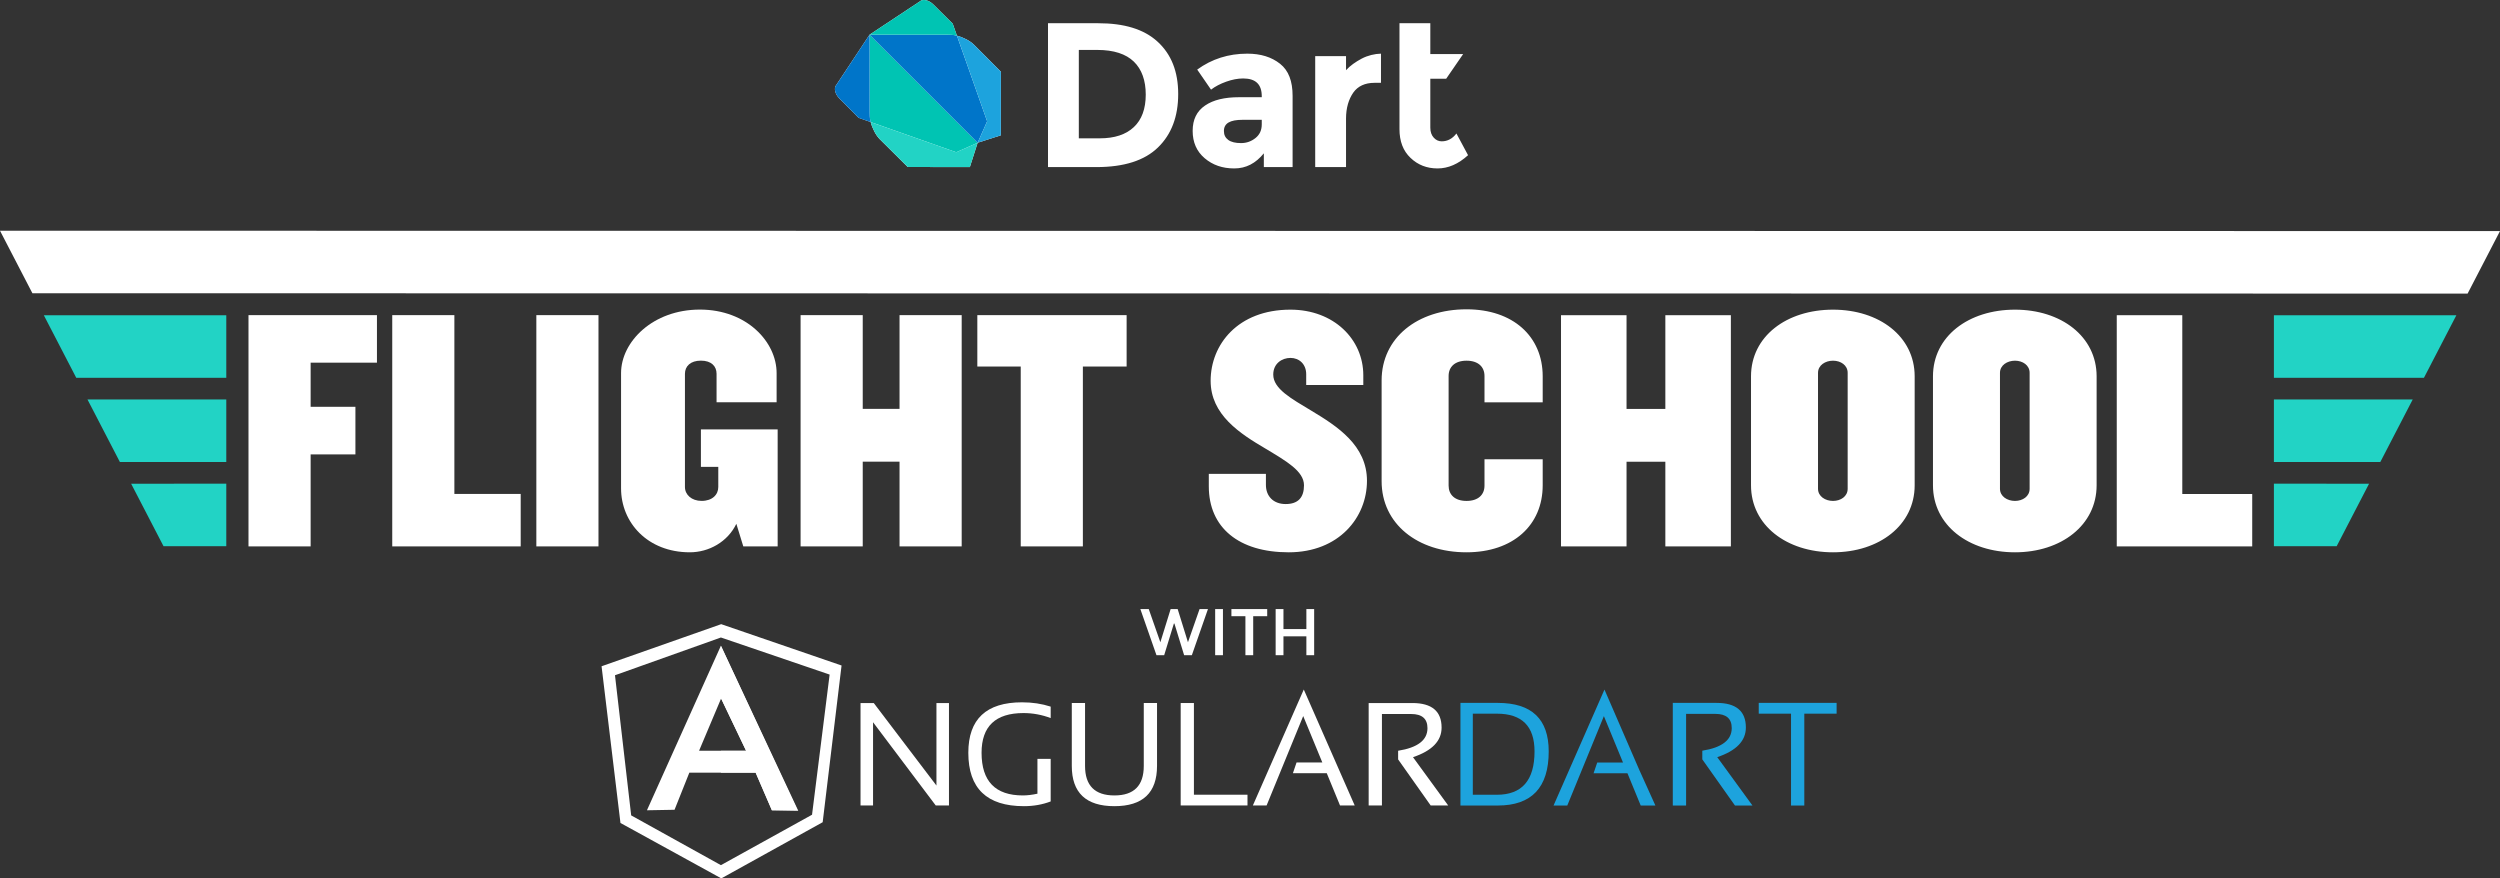 <svg xmlns="http://www.w3.org/2000/svg" width="790.75" height="277.837"><rect width="100%" height="100%" fill="#333333" stroke="none"/><path fill="#fff" d="M308.108 14.188c-1.236-1.251-3.437-2.386-5.426-2.9h-.005l-1.339-3.797-6.121-6.076c-1.411-1.402-3.339-1.837-4.275-.966l-15.899 10.521.012.004h-.012v-.004l-10.514 15.89c-.871.933-.437 2.862.968 4.281l6.076 6.124 3.82 1.346c.512 1.983 1.659 4.213 2.892 5.432l8.835 8.781 19.644.026 2.46-7.696.005-.004-.014-.018.018.018v-.005l7.331-2.342.018-20.109-8.474-8.506z"/><path d="M366.128 13.17c4.36 3.989 6.536 9.462 6.536 16.567 0 7.113-2.123 12.744-6.38 16.887-4.249 4.146-10.736 6.226-19.458 6.226h-15.344v-45.503h15.87c8.153 0 14.412 1.832 18.776 5.823zm-7.495 27.033c2.504-2.353 3.765-5.782 3.765-10.283 0-4.485-1.261-8.003-3.765-10.429-2.504-2.424-6.352-3.696-11.54-3.696h-5.863v27.958h6.646c4.662 0 8.253-1.191 10.757-3.55zm50.214 12.648h-9.095v-4.353c-2.598 3.183-5.631 4.778-9.355 4.778-3.731 0-6.843-1.078-9.37-3.24-2.533-2.157-3.79-5.032-3.79-8.637 0-3.596 1.309-6.237 3.926-8.02 2.619-1.792 6.198-2.63 10.732-2.63h7.199v-.304c0-3.748-1.912-5.628-5.879-5.628-1.708 0-3.473.345-5.366 1.017-1.901.679-3.494 1.516-4.803 2.522l-4.373-6.35c4.624-3.358 9.903-5.034 15.83-5.034 4.276 0 7.679 1.066 10.385 3.203 2.701 2.136 3.959 5.514 3.959 10.137v22.539zm-9.752-13.508v-1.444h-6.089c-3.923 0-5.882 1.088-5.882 3.534 0 1.263.469 2.171 1.399 2.85.943.67 2.281.977 4.026.977 1.745 0 3.254-.551 4.584-1.616 1.337-1.074 1.962-2.513 1.962-4.301zm35.626-13.144c-2.928 0-5.236 1.034-6.68 3.1-1.438 2.074-2.292 4.811-2.292 8.209v15.343h-9.749v-35.1h9.749v4.454c1.301-1.444 3.076-2.663 4.968-3.672 1.903-.998 4.138-1.524 6.087-1.562v9.228h-2.083zm17.687-1.3v15.488c0 1.357.396 2.408 1.1 3.171.693.764 1.543 1.145 2.504 1.145 1.834 0 3.398-.827 4.654-2.481l3.679 6.867c-3.056 2.788-6.271 4.188-9.651 4.188-3.377 0-6.226-1.111-8.55-3.341-2.342-2.219-3.49-5.251-3.49-9.091v-33.499h9.755v9.75h10.388l-5.367 7.804h-5.022z" fill="#fff"/><path fill="#00C4B3" d="M278.468 14.387l-3.424-3.413.02 24.689.039 1.155c.021.542.118 1.157.291 1.793l27.066 9.544 6.764-3.001.005-.004-30.761-30.763z"/><path fill="#22D3C5" d="M275.393 38.612l-.013-.035.013.035zm33.836 6.539l-.006.003-6.764 3.001-27.066-9.544c.512 1.983 1.659 4.213 2.892 5.432l8.835 8.781 19.644.026 2.465-7.7-.006.004z"/><path fill="#0075C9" d="M275.043 10.97l-10.514 15.89c-.871.933-.437 2.862.968 4.281l6.076 6.124 3.82 1.346c-.173-.636-.27-1.251-.291-1.793l-.039-1.155-.02-24.689v-.004z"/><path fill="#0075C9" d="M302.676 11.288c-.63-.164-1.238-.261-1.793-.277l-1.214-.045-24.625.003 34.189 34.181 3.004-6.774-9.561-27.088z"/><path fill="#1DA3DD" d="M302.645 11.281l.036.007h-.005l-.031-.007zm5.463 2.907c-1.236-1.251-3.437-2.386-5.426-2.9l9.555 27.088-3.004 6.774 7.331-2.347.018-20.109-8.474-8.506z"/><path fill="#00C4B3" d="M301.337 7.491l-6.121-6.076c-1.411-1.402-3.339-1.837-4.275-.966l-15.898 10.521 24.625-.003 1.214.045c.555.016 1.163.112 1.793.277l-1.338-3.798zm-26.294 3.479"/><polygon fill="#fff" points="10.25,92.754 780.5,92.865 790.75,73.088 0,72.977"/><path d="M98.254 114.72v13.955h14.165v15.045h-14.165v29.098h-19.658v-73.138h40.634v15.04h-20.976zm25.812 58.098v-73.138h19.653v56.558h20.977v16.581h-40.63zm45.578 0v-73.138h19.656v73.138h-19.656zm65.457 0l-2.194-7.137c-2.747 5.709-8.677 9.009-14.714 9.009-13.401 0-21.752-9.448-21.752-20.214v-36.46c0-9.879 9.998-20.097 24.933-20.097 14.822 0 24.268 10.218 24.268 20.097v9.224h-18.994v-9.002c0-2.413-1.651-4.17-4.949-4.17-3.296 0-5.052 1.757-5.052 4.17v35.803c0 2.418 2.084 4.391 5.274 4.391 3.397 0 5.272-1.973 5.272-4.391v-6.375h-5.495v-11.854h24.274v37.005h-10.871zm49.422 0v-26.794h-11.639v26.794h-19.658v-73.138h19.658v29.649h11.639v-29.649h19.659v73.138h-19.659zm57.991-56.89v56.89h-19.656v-56.89h-13.728v-16.248h47.223v16.249h-13.839z" fill="#fff"/><polygon fill="#22D3C5" points="776.945,99.719 719.236,99.71 719.236,119.488 766.695,119.493"/><polygon fill="#22D3C5" points="763.142,126.353 719.236,126.348 719.236,146.13 752.891,146.136"/><polygon fill="#22D3C5" points="749.336,152.997 719.236,152.991 719.236,172.773 739.085,172.773"/><polygon fill="#22D3C5" points="13.866,99.719 71.575,99.71 71.575,119.488 24.118,119.493"/><polygon fill="#22D3C5" points="27.67,126.353 71.575,126.348 71.575,146.13 37.92,146.136"/><polygon fill="#22D3C5" points="41.476,152.997 71.575,152.991 71.575,172.773 51.728,172.773"/><path fill="#fff" d="M272.185 254.768v-32.398h4.186l19.827 26.098v-26.098h3.963v32.398h-4.189l-19.827-26.326v26.326h-3.96z"/><path fill="#fff" d="M332.33 253.498c-2.614.995-5.427 1.494-8.454 1.494-11.73 0-17.597-5.623-17.597-16.88 0-10.641 5.662-15.969 16.987-15.969 3.249 0 6.272.454 9.064 1.361v3.625c-2.792-1.059-5.667-1.588-8.608-1.588-8.834 0-13.255 4.193-13.255 12.57 0 8.987 4.353 13.484 13.056 13.484 1.383 0 2.92-.183 4.616-.547v-11.009h4.191v13.459z"/><path fill="#fff" d="M339.008 242.262v-19.894h4.192v19.894c0 6.217 3.094 9.334 9.284 9.334 6.201 0 9.292-3.117 9.292-9.334v-19.894h4.191v19.894c0 8.485-4.492 12.73-13.483 12.73-8.981 0-13.476-4.244-13.476-12.73z"/><path fill="#fff" d="M377.635 222.368v29.002h16.946v3.395h-21.133v-32.397h4.187z"/><path fill="#fff" d="M400.626 254.768h-4.344l16.104-36.673 16.108 36.673h-4.647l-4.188-10.197h-10.714l1.154-3.398h8.152l-6.046-14.682-11.579 28.277z"/><path fill="#fff" d="M432.908 254.768v-32.398h13.822c6.158 0 9.246 2.591 9.246 7.77 0 4.213-3.019 7.336-9.043 9.355l11.129 15.273h-5.537l-10.298-14.566v-2.741c6.189-.982 9.283-3.363 9.283-7.139 0-2.991-1.726-4.482-5.165-4.482h-9.241v28.929h-4.196z"/><path fill="#fff" d="M228.112 197.423l-37.838 13.317 5.977 49.568 31.898 17.528 32.064-17.768 5.973-49.569-38.074-13.076zm28.734 60.277l-28.823 15.947-28.382-15.74-5.123-44.328 33.505-11.942 34.386 11.73-5.563 44.333z"/><path fill="#fff" d="M235.991 237.451l-7.905-16.514-6.966 16.514h14.871zm3.018 6.944h-20.972l-4.68 11.737-8.729.161 23.395-52.042 24.207 52.042h-8.081l-5.14-11.898z"/><path fill="#fff" d="M228.023 204.252l.063 16.686 7.901 16.534h-7.944l-.02 6.915 10.986.009 5.14 11.898 8.34.157-24.466-52.199z"/><g fill="#1DA3DD"><path d="M461.939 254.787v-32.46h11.81c10.738 0 16.108 5.116 16.108 15.344 0 11.411-5.37 17.116-16.108 17.116h-11.81zm11.518-3.405c7.946 0 11.916-4.57 11.916-13.711 0-7.961-3.97-11.939-11.916-11.939h-7.607v25.65h7.607z" enable-background="new"/><path d="M529.106 254.786v-32.459h13.855c6.161 0 9.258 2.598 9.258 7.782 0 4.225-3.025 7.352-9.059 9.377l11.143 15.3h-5.534l-10.332-14.596v-2.746c6.205-.984 9.31-3.367 9.31-7.145 0-3-1.73-4.496-5.176-4.496h-9.259v28.983h-4.206zm51.814-32.459v3.404h-10.219v29.055h-4.197v-29.055h-10.213v-3.404h24.629z" enable-background="new"/></g><path fill="#1DA3DD" d="M495.731 254.784h-4.342l16.104-36.673 11.041 25.476 5.066 11.197h-4.645l-4.19-10.197h-10.72l1.158-3.395h8.155l-6.047-14.682-11.58 28.274z"/><path d="M407.591 174.694c-15.75 0-25.246-7.796-25.246-20.862v-3.953h18.065v3.513c0 3.514 2.316 6.039 6.254 6.039 3.936 0 5.79-2.087 5.79-5.93 0-4.501-5.676-7.685-12.044-11.528-8.221-4.831-17.485-10.76-17.485-21.521 0-11.42 8.568-22.509 25.243-22.509 13.665 0 23.045 9.334 23.045 20.752v3.074h-18.063v-3.404c0-3.184-2.202-5.159-4.981-5.159-2.662 0-5.441 1.755-5.441 5.27 0 4.501 5.675 7.576 12.043 11.419 8.222 4.941 17.602 10.979 17.602 22.179-.001 11.531-8.801 22.62-24.782 22.62zm56.278 0c-15.517 0-26.863-9.003-26.863-22.509v-31.841c0-13.505 11.347-22.509 26.863-22.509 14.707 0 24.086 8.565 24.086 21.192v8.235h-18.41v-8.345c0-2.854-1.969-4.831-5.676-4.831-3.704 0-5.674 1.977-5.674 4.831v34.696c0 2.855 1.97 4.831 5.674 4.831 3.707 0 5.676-1.976 5.676-4.831v-8.345h18.41v8.234c0 12.628-9.379 21.192-24.086 21.192zm62.881-1.866v-26.791h-12.275v26.791h-20.728v-73.126h20.728v29.644h12.275v-29.644h20.726v73.125h-20.726zm53.036 1.866c-14.707 0-25.94-8.564-25.94-21.192v-34.476c0-12.627 11.232-21.082 25.94-21.082 14.591 0 25.823 8.455 25.823 21.082v34.476c0 12.628-11.233 21.192-25.823 21.192zm4.631-56.766c0-2.416-2.2-3.843-4.632-3.843-2.431 0-4.747 1.427-4.747 3.843v36.672c0 2.416 2.316 3.842 4.747 3.842 2.432 0 4.632-1.426 4.632-3.842v-36.672zm52.922 56.766c-14.707 0-25.939-8.564-25.939-21.192v-34.476c0-12.627 11.232-21.082 25.939-21.082 14.59 0 25.822 8.455 25.822 21.082v34.476c.001 12.628-11.232 21.192-25.822 21.192zm4.632-56.766c0-2.416-2.202-3.843-4.632-3.843-2.432 0-4.748 1.427-4.748 3.843v36.672c0 2.416 2.316 3.842 4.748 3.842 2.43 0 4.632-1.426 4.632-3.842v-36.672zm27.56 54.9v-73.126h20.729v56.545h22.118v16.581h-42.847z" fill="#fff"/><path d="M367.022 203.143l3.254-10.505h2.217l3.258 10.505 3.674-10.505h2.656l-5.098 14.597h-2.447l-3.068-10.002h-.17l-3.068 10.002h-2.443l-5.099-14.597h2.654l3.68 10.505zm17.333-10.505h2.465v14.597h-2.465v-14.597zm12.032 2.257v12.34h-2.463v-12.34h-4.43v-2.257h11.323v2.257h-4.43zm7.1 12.34v-14.597h2.472v6.328h7.246v-6.328h2.462v14.597h-2.462v-5.971h-7.246v5.971h-2.472z" fill="#fff"/></svg>